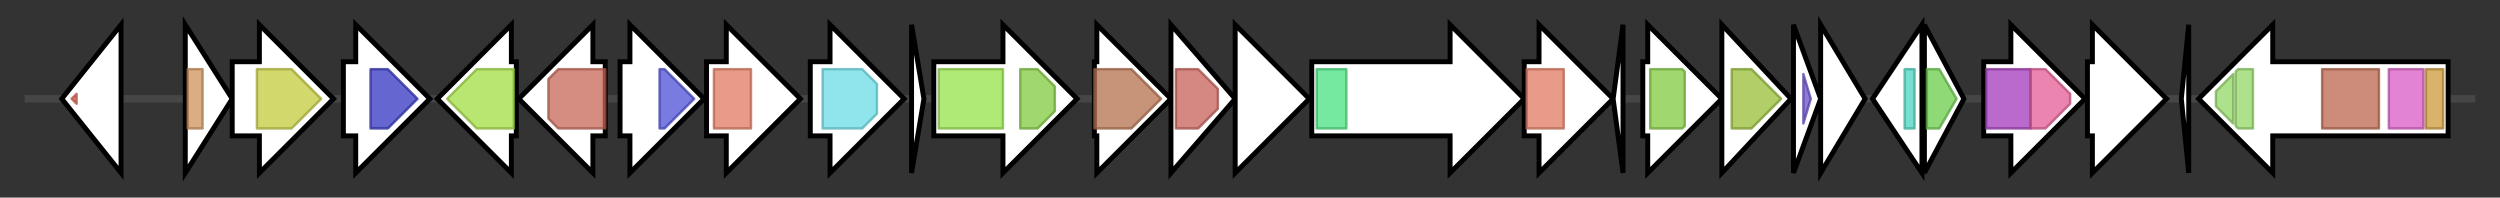 <svg version="1.1" baseProfile="full" xmlns="http://www.w3.org/2000/svg" width="1012.0" height="80">
	<rect width="100%" height="100%" fill="#333333" stroke="none"/>
	<g>
		<line x1="10" y1="40.0" x2="1002.0" y2="40.0" style="stroke:rgb(70,70,70); stroke-width:3 "/>
		<g>
			<title>caoR1
DNA response regulator</title>
			<polygon class="caoR1
DNA response regulator" points="25,40 49,10 49,70" fill="rgb(255,255,255)" fill-opacity="1.0" stroke="rgb(0,0,0)" stroke-width="2"  />
			<g>
				<title>GerE (PF00196)
"Bacterial regulatory proteins, luxR family"</title>
				<polygon class="PF00196" points="29,40 31,38 31,42" stroke-linejoin="round" width="5" height="24" fill="rgb(219,94,82)" stroke="rgb(175,75,65)" stroke-width="1" opacity="0.75" />
			</g>
		</g>
		<g>
			<title>caoR2
XRE family transcriptional regulator</title>
			<polygon class="caoR2
XRE family transcriptional regulator" points="75,10 94,40 75,70" fill="rgb(255,255,255)" fill-opacity="1.0" stroke="rgb(0,0,0)" stroke-width="2"  />
			<g>
				<title>HTH_31 (PF13560)
"Helix-turn-helix domain"</title>
				<rect class="PF13560" x="76" y="28" stroke-linejoin="round" width="6" height="24" fill="rgb(207,145,90)" stroke="rgb(165,116,72)" stroke-width="1" opacity="0.75" />
			</g>
		</g>
		<g>
			<title>cao3
dTDP-4-dehydrorhamnose reductase</title>
			<polygon class="cao3
dTDP-4-dehydrorhamnose reductase" points="94,25 105,25 105,10 135,40 105,70 105,55 94,55" fill="rgb(255,255,255)" fill-opacity="1.0" stroke="rgb(0,0,0)" stroke-width="2"  />
			<g>
				<title>RmlD_sub_bind (PF04321)
"RmlD substrate binding domain"</title>
				<polygon class="PF04321" points="104,28 118,28 130,40 118,52 104,52" stroke-linejoin="round" width="28" height="24" fill="rgb(196,203,60)" stroke="rgb(156,162,47)" stroke-width="1" opacity="0.75" />
			</g>
		</g>
		<g>
			<title>cao4
methyltransferase</title>
			<polygon class="cao4
methyltransferase" points="139,25 144,25 144,10 174,40 144,70 144,55 139,55" fill="rgb(255,255,255)" fill-opacity="1.0" stroke="rgb(0,0,0)" stroke-width="2"  />
			<g>
				<title>Methyltransf_2 (PF00891)
"O-methyltransferase domain"</title>
				<polygon class="PF00891" points="150,28 157,28 169,40 157,52 150,52" stroke-linejoin="round" width="20" height="24" fill="rgb(50,51,190)" stroke="rgb(39,40,152)" stroke-width="1" opacity="0.75" />
			</g>
		</g>
		<g>
			<title>cao5
dTDP-glucose 4,6-dehydratase</title>
			<polygon class="cao5
dTDP-glucose 4,6-dehydratase" points="209,25 207,25 207,10 177,40 207,70 207,55 209,55" fill="rgb(255,255,255)" fill-opacity="1.0" stroke="rgb(0,0,0)" stroke-width="2"  />
			<g>
				<title>GDP_Man_Dehyd (PF16363)
"GDP-mannose 4,6 dehydratase"</title>
				<polygon class="PF16363" points="181,40 193,28 208,28 208,52 193,52" stroke-linejoin="round" width="30" height="24" fill="rgb(162,221,65)" stroke="rgb(129,176,51)" stroke-width="1" opacity="0.75" />
			</g>
		</g>
		<g>
			<title>cao6
glucose-1-phosphate thymidylyltransferase</title>
			<polygon class="cao6
glucose-1-phosphate thymidylyltransferase" points="245,25 240,25 240,10 210,40 240,70 240,55 245,55" fill="rgb(255,255,255)" fill-opacity="1.0" stroke="rgb(0,0,0)" stroke-width="2"  />
			<g>
				<title>NTP_transferase (PF00483)
"Nucleotidyl transferase"</title>
				<polygon class="PF00483" points="222,32 226,28 245,28 245,52 226,52 222,48" stroke-linejoin="round" width="23" height="24" fill="rgb(198,101,87)" stroke="rgb(158,80,69)" stroke-width="1" opacity="0.75" />
			</g>
		</g>
		<g>
			<title>cao7
hypothetical protein</title>
			<polygon class="cao7
hypothetical protein" points="251,25 255,25 255,10 285,40 255,70 255,55 251,55" fill="rgb(255,255,255)" fill-opacity="1.0" stroke="rgb(0,0,0)" stroke-width="2"  />
			<g>
				<title>HopA1 (PF17914)
"HopA1 effector protein family"</title>
				<polygon class="PF17914" points="267,28 269,28 281,40 269,52 267,52" stroke-linejoin="round" width="17" height="24" fill="rgb(77,79,213)" stroke="rgb(61,63,170)" stroke-width="1" opacity="0.75" />
			</g>
		</g>
		<g>
			<title>cao8
glycosyltransferase family 2</title>
			<polygon class="cao8
glycosyltransferase family 2" points="286,25 294,25 294,10 324,40 294,70 294,55 286,55" fill="rgb(255,255,255)" fill-opacity="1.0" stroke="rgb(0,0,0)" stroke-width="2"  />
			<g>
				<title>Glycos_transf_2 (PF00535)
"Glycosyl transferase family 2"</title>
				<rect class="PF00535" x="289" y="28" stroke-linejoin="round" width="15" height="24" fill="rgb(224,122,96)" stroke="rgb(179,97,76)" stroke-width="1" opacity="0.75" />
			</g>
		</g>
		<g>
			<title>cao9
phosphotransferase</title>
			<polygon class="cao9
phosphotransferase" points="328,25 336,25 336,10 366,40 336,70 336,55 328,55" fill="rgb(255,255,255)" fill-opacity="1.0" stroke="rgb(0,0,0)" stroke-width="2"  />
			<g>
				<title>APH (PF01636)
"Phosphotransferase enzyme family"</title>
				<polygon class="PF01636" points="333,28 349,28 355,34 355,46 349,52 333,52" stroke-linejoin="round" width="22" height="24" fill="rgb(106,220,228)" stroke="rgb(84,176,182)" stroke-width="1" opacity="0.75" />
			</g>
		</g>
		<g>
			<title>caoA
cacaoidin precursor peptide</title>
			<polygon class="caoA
cacaoidin precursor peptide" points="369,10 374,40 369,70" fill="rgb(255,255,255)" fill-opacity="1.0" stroke="rgb(0,0,0)" stroke-width="2"  />
		</g>
		<g>
			<title>cao11
ABC transporter ATP-binding protein</title>
			<polygon class="cao11
ABC transporter ATP-binding protein" points="378,25 406,25 406,10 436,40 406,70 406,55 378,55" fill="rgb(255,255,255)" fill-opacity="1.0" stroke="rgb(0,0,0)" stroke-width="2"  />
			<g>
				<title>ABC_membrane (PF00664)
"ABC transporter transmembrane region"</title>
				<rect class="PF00664" x="380" y="28" stroke-linejoin="round" width="26" height="24" fill="rgb(149,226,73)" stroke="rgb(119,180,58)" stroke-width="1" opacity="0.75" />
			</g>
			<g>
				<title>ABC_tran (PF00005)
"ABC transporter"</title>
				<polygon class="PF00005" points="413,28 420,28 427,35 427,45 420,52 413,52" stroke-linejoin="round" width="14" height="24" fill="rgb(129,201,63)" stroke="rgb(103,160,50)" stroke-width="1" opacity="0.75" />
			</g>
		</g>
		<g>
			<title>cao12
LLM class flavin-dependent oxidoreductase</title>
			<polygon class="cao12
LLM class flavin-dependent oxidoreductase" points="443,25 444,25 444,10 474,40 444,70 444,55 443,55" fill="rgb(255,255,255)" fill-opacity="1.0" stroke="rgb(0,0,0)" stroke-width="2"  />
			<g>
				<title>Bac_luciferase (PF00296)
"Luciferase-like monooxygenase"</title>
				<polygon class="PF00296" points="443,28 458,28 470,40 458,52 443,52" stroke-linejoin="round" width="28" height="24" fill="rgb(180,112,78)" stroke="rgb(144,89,62)" stroke-width="1" opacity="0.75" />
			</g>
		</g>
		<g>
			<title>caoD
cypemycin decarboxylase</title>
			<polygon class="caoD
cypemycin decarboxylase" points="474,10 500,40 474,70" fill="rgb(255,255,255)" fill-opacity="1.0" stroke="rgb(0,0,0)" stroke-width="2"  />
			<g>
				<title>Flavoprotein (PF02441)
"Flavoprotein"</title>
				<polygon class="PF02441" points="476,28 485,28 493,36 493,44 485,52 476,52" stroke-linejoin="round" width="17" height="24" fill="rgb(199,95,88)" stroke="rgb(159,76,70)" stroke-width="1" opacity="0.75" />
			</g>
		</g>
		<g>
			<title>cao14
hypothetical protein</title>
			<polygon class="cao14
hypothetical protein" points="500,25 500,25 500,10 530,40 500,70 500,55 500,55" fill="rgb(255,255,255)" fill-opacity="1.0" stroke="rgb(0,0,0)" stroke-width="2"  />
		</g>
		<g>
			<title>cao15
Zn-dependent peptidase</title>
			<polygon class="cao15
Zn-dependent peptidase" points="531,25 587,25 587,10 617,40 587,70 587,55 531,55" fill="rgb(255,255,255)" fill-opacity="1.0" stroke="rgb(0,0,0)" stroke-width="2"  />
			<g>
				<title>Peptidase_M16 (PF00675)
"Insulinase (Peptidase family M16)"</title>
				<rect class="PF00675" x="533" y="28" stroke-linejoin="round" width="12" height="24" fill="rgb(70,225,127)" stroke="rgb(56,180,101)" stroke-width="1" opacity="0.75" />
			</g>
		</g>
		<g>
			<title>cao16
glycosyltransferase family 2</title>
			<polygon class="cao16
glycosyltransferase family 2" points="617,25 623,25 623,10 653,40 623,70 623,55 617,55" fill="rgb(255,255,255)" fill-opacity="1.0" stroke="rgb(0,0,0)" stroke-width="2"  />
			<g>
				<title>Glycos_transf_2 (PF00535)
"Glycosyl transferase family 2"</title>
				<rect class="PF00535" x="618" y="28" stroke-linejoin="round" width="15" height="24" fill="rgb(224,122,96)" stroke="rgb(179,97,76)" stroke-width="1" opacity="0.75" />
			</g>
		</g>
		<g>
			<title>cao17
hypothetical protein</title>
			<polygon class="cao17
hypothetical protein" points="653,40 657,10 657,70" fill="rgb(255,255,255)" fill-opacity="1.0" stroke="rgb(0,0,0)" stroke-width="2"  />
		</g>
		<g>
			<title>cao18
ABC transporter ATP-binding protein</title>
			<polygon class="cao18
ABC transporter ATP-binding protein" points="665,25 667,25 667,10 697,40 667,70 667,55 665,55" fill="rgb(255,255,255)" fill-opacity="1.0" stroke="rgb(0,0,0)" stroke-width="2"  />
			<g>
				<title>ABC_tran (PF00005)
"ABC transporter"</title>
				<polygon class="PF00005" points="668,28 681,28 682,29 682,51 681,52 668,52" stroke-linejoin="round" width="14" height="24" fill="rgb(129,201,63)" stroke="rgb(103,160,50)" stroke-width="1" opacity="0.75" />
			</g>
		</g>
		<g>
			<title>cao19
ABC transporter permease</title>
			<polygon class="cao19
ABC transporter permease" points="697,10 725,40 697,70" fill="rgb(255,255,255)" fill-opacity="1.0" stroke="rgb(0,0,0)" stroke-width="2"  />
			<g>
				<title>ABC2_membrane_3 (PF12698)
"ABC-2 family transporter protein"</title>
				<polygon class="PF12698" points="701,28 709,28 721,40 709,52 701,52" stroke-linejoin="round" width="21" height="24" fill="rgb(151,189,55)" stroke="rgb(120,151,44)" stroke-width="1" opacity="0.75" />
			</g>
		</g>
		<g>
			<title>caoR3
XRE family transcriptional regulator</title>
			<polygon class="caoR3
XRE family transcriptional regulator" points="726,10 737,40 726,70" fill="rgb(255,255,255)" fill-opacity="1.0" stroke="rgb(0,0,0)" stroke-width="2"  />
			<g>
				<title>HTH_3 (PF01381)
"Helix-turn-helix"</title>
				<polygon class="PF01381" points="730,30 733,40 730,50" stroke-linejoin="round" width="5" height="24" fill="rgb(105,79,202)" stroke="rgb(83,63,161)" stroke-width="1" opacity="0.75" />
			</g>
		</g>
		<g>
			<title>cao21
hypothetical protein</title>
			<polygon class="cao21
hypothetical protein" points="737,10 755,40 737,70" fill="rgb(255,255,255)" fill-opacity="1.0" stroke="rgb(0,0,0)" stroke-width="2"  />
		</g>
		<g>
			<title>caoR4
TetR family trancriptional regulator</title>
			<polygon class="caoR4
TetR family trancriptional regulator" points="758,40 778,10 778,70" fill="rgb(255,255,255)" fill-opacity="1.0" stroke="rgb(0,0,0)" stroke-width="2"  />
			<g>
				<title>TetR_N (PF00440)
"Bacterial regulatory proteins, tetR family"</title>
				<rect class="PF00440" x="771" y="28" stroke-linejoin="round" width="4" height="24" fill="rgb(73,212,190)" stroke="rgb(58,169,152)" stroke-width="1" opacity="0.75" />
			</g>
		</g>
		<g>
			<title>cao23
SRPBCC family protein</title>
			<polygon class="cao23
SRPBCC family protein" points="779,10 795,40 779,70" fill="rgb(255,255,255)" fill-opacity="1.0" stroke="rgb(0,0,0)" stroke-width="2"  />
			<g>
				<title>Polyketide_cyc2 (PF10604)
"Polyketide cyclase / dehydrase and lipid transport"</title>
				<polygon class="PF10604" points="780,28 785,28 792,40 785,52 780,52" stroke-linejoin="round" width="14" height="24" fill="rgb(105,204,74)" stroke="rgb(84,163,59)" stroke-width="1" opacity="0.75" />
			</g>
		</g>
		<g>
			<title>cao24
glycosyltransferase family 4</title>
			<polygon class="cao24
glycosyltransferase family 4" points="803,25 814,25 814,10 844,40 814,70 814,55 803,55" fill="rgb(255,255,255)" fill-opacity="1.0" stroke="rgb(0,0,0)" stroke-width="2"  />
			<g>
				<title>Glyco_transf_4 (PF13439)
"Glycosyltransferase Family 4"</title>
				<rect class="PF13439" x="804" y="28" stroke-linejoin="round" width="18" height="24" fill="rgb(162,57,186)" stroke="rgb(129,45,148)" stroke-width="1" opacity="0.75" />
			</g>
			<g>
				<title>Glycos_transf_1 (PF00534)
"Glycosyl transferases group 1"</title>
				<polygon class="PF00534" points="822,28 828,28 838,38 838,42 828,52 822,52" stroke-linejoin="round" width="16" height="24" fill="rgb(228,92,150)" stroke="rgb(182,73,119)" stroke-width="1" opacity="0.75" />
			</g>
		</g>
		<g>
			<title>cao25
hypothetical protein</title>
			<polygon class="cao25
hypothetical protein" points="845,25 847,25 847,10 877,40 847,70 847,55 845,55" fill="rgb(255,255,255)" fill-opacity="1.0" stroke="rgb(0,0,0)" stroke-width="2"  />
		</g>
		<g>
			<title>cao26
hypothetical protein</title>
			<polygon class="cao26
hypothetical protein" points="883,40 886,10 886,70" fill="rgb(255,255,255)" fill-opacity="1.0" stroke="rgb(0,0,0)" stroke-width="2"  />
		</g>
		<g>
			<title>caoR5
AfsR/SARP family transcriptional regulator</title>
			<polygon class="caoR5
AfsR/SARP family transcriptional regulator" points="991,25 920,25 920,10 890,40 920,70 920,55 991,55" fill="rgb(255,255,255)" fill-opacity="1.0" stroke="rgb(0,0,0)" stroke-width="2"  />
			<g>
				<title>TPR_12 (PF13424)
"Tetratricopeptide repeat"</title>
				<polygon class="PF13424" points="897,37 904,30 904,50 897,43" stroke-linejoin="round" width="7" height="24" fill="rgb(147,215,101)" stroke="rgb(117,172,80)" stroke-width="1" opacity="0.75" />
			</g>
			<g>
				<title>TPR_12 (PF13424)
"Tetratricopeptide repeat"</title>
				<polygon class="PF13424" points="905,29 906,28 912,28 912,52 906,52 905,51" stroke-linejoin="round" width="7" height="24" fill="rgb(147,215,101)" stroke="rgb(117,172,80)" stroke-width="1" opacity="0.75" />
			</g>
			<g>
				<title>AAA_16 (PF13191)
"AAA ATPase domain"</title>
				<rect class="PF13191" x="940" y="28" stroke-linejoin="round" width="23" height="24" fill="rgb(186,102,77)" stroke="rgb(148,81,61)" stroke-width="1" opacity="0.75" />
			</g>
			<g>
				<title>BTAD (PF03704)
"Bacterial transcriptional activator domain"</title>
				<rect class="PF03704" x="967" y="28" stroke-linejoin="round" width="14" height="24" fill="rgb(217,89,196)" stroke="rgb(173,71,156)" stroke-width="1" opacity="0.75" />
			</g>
			<g>
				<title>Trans_reg_C (PF00486)
"Transcriptional regulatory protein, C terminal"</title>
				<rect class="PF00486" x="982" y="28" stroke-linejoin="round" width="7" height="24" fill="rgb(204,153,57)" stroke="rgb(163,122,45)" stroke-width="1" opacity="0.75" />
			</g>
		</g>
	</g>
</svg>
